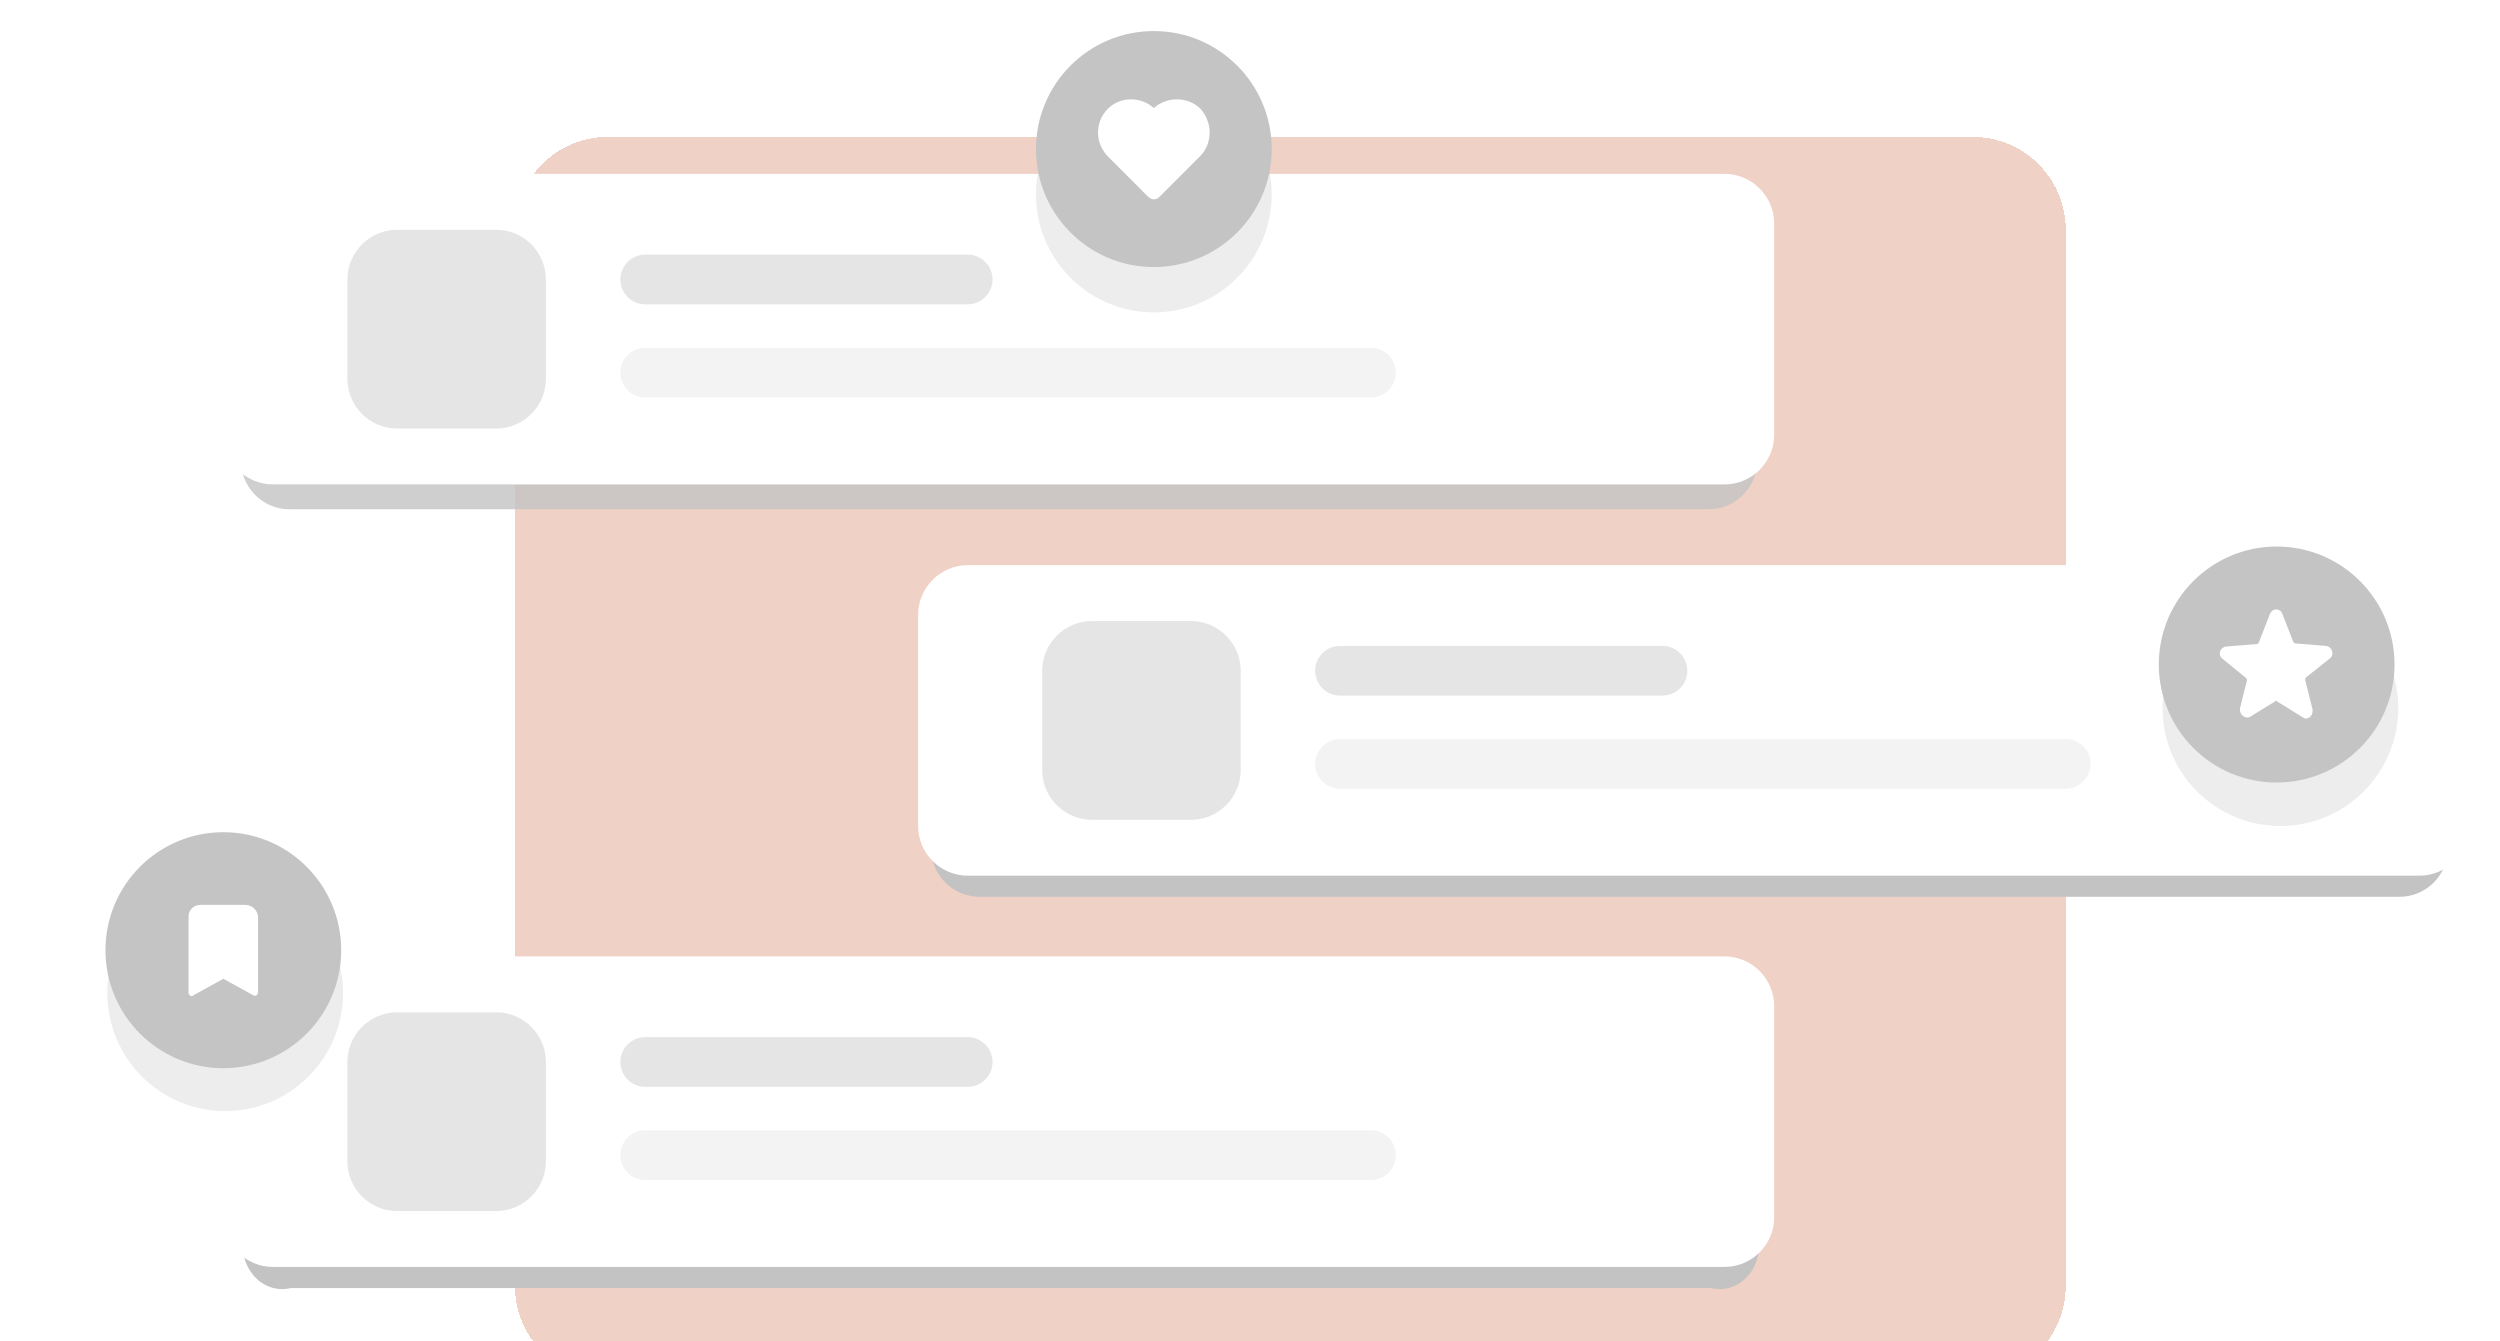 <svg width="533" height="286" viewBox="0 0 533 286" fill="none" xmlns="http://www.w3.org/2000/svg">
<g clip-path="url(#clip0_366_2525)">
<g filter="url(#filter0_d_366_2525)">
<path d="M129.613 21.186H420.581C431.558 21.186 440.42 30.057 440.42 41.047V266.139C440.42 277.129 431.558 286 420.581 286H129.613C118.636 286 109.774 277.129 109.774 266.139V41.047C109.774 30.057 118.636 21.186 129.613 21.186Z" fill="#EABEAF" fill-opacity="0.7" shape-rendering="crispEdges"/>
</g>
<g opacity="0.8">
<path d="M61.632 42.37H364.371C370.058 42.37 374.687 47.137 374.687 52.963V97.981C374.687 103.807 370.058 108.574 364.371 108.574H61.632C55.945 108.574 51.316 103.807 51.316 97.981V52.963C51.316 47.137 55.945 42.37 61.632 42.37Z" fill="#C3C3C3"/>
</g>
<path d="M58.193 37.075H367.677C373.497 37.075 378.258 41.842 378.258 47.668V92.686C378.258 98.512 373.497 103.279 367.677 103.279H58.193C52.374 103.279 47.613 98.512 47.613 92.686V47.668C47.613 41.842 52.374 37.075 58.193 37.075Z" fill="white"/>
<path d="M137.548 54.287H206.322C209.232 54.287 211.613 56.67 211.613 59.583C211.613 62.496 209.232 64.88 206.322 64.88H137.548C134.638 64.88 132.258 62.496 132.258 59.583C132.258 56.67 134.638 54.287 137.548 54.287Z" fill="#E5E5E5"/>
<path d="M137.548 74.148H292.29C295.2 74.148 297.58 76.532 297.58 79.445C297.58 82.358 295.2 84.741 292.29 84.741H137.548C134.638 84.741 132.258 82.358 132.258 79.445C132.258 76.532 134.638 74.148 137.548 74.148Z" fill="#F3F3F3"/>
<path d="M84.645 48.991H105.806C111.626 48.991 116.387 53.758 116.387 59.584V80.769C116.387 86.595 111.626 91.362 105.806 91.362H84.645C78.826 91.362 74.064 86.595 74.064 80.769V59.584C74.064 53.758 78.826 48.991 84.645 48.991Z" fill="#E5E5E5"/>
<g opacity="0.3">
<path d="M246 66.601C259.879 66.601 271.129 55.338 271.129 41.444C271.129 27.549 259.879 16.286 246 16.286C232.122 16.286 220.871 27.549 220.871 41.444C220.871 55.338 232.122 66.601 246 66.601Z" fill="#C3C3C3"/>
</g>
<path d="M246 56.936C259.879 56.936 271.129 45.673 271.129 31.779C271.129 17.884 259.879 6.621 246 6.621C232.122 6.621 220.871 17.884 220.871 31.779C220.871 45.673 232.122 56.936 246 56.936Z" fill="#C4C4C4"/>
<path d="M255.919 23.172C254.597 21.848 252.745 21.186 250.893 21.186C249.042 21.186 247.322 21.848 246 23.039C244.677 21.848 242.958 21.186 241.106 21.186C237.139 21.186 234.097 24.363 234.097 28.336C234.097 30.189 234.89 31.91 236.081 33.235L244.81 41.974C245.074 42.238 245.603 42.503 246 42.503C246.397 42.503 246.793 42.371 247.19 41.974L255.919 33.235C257.242 31.91 257.903 30.057 257.903 28.203C257.903 26.349 257.11 24.496 255.919 23.172Z" fill="white"/>
<path d="M208.836 126.582H511.574C517.262 126.582 521.891 131.216 521.891 136.91V180.869C521.891 186.563 517.262 191.197 511.574 191.197H208.836C203.149 191.197 198.52 186.563 198.52 180.869V136.91C198.52 131.216 203.149 126.582 208.836 126.582Z" fill="#C3C3C3"/>
<path d="M206.323 120.491H515.807C521.627 120.491 526.388 125.258 526.388 131.084V176.102C526.388 181.928 521.627 186.695 515.807 186.695H206.323C200.504 186.695 195.743 181.928 195.743 176.102V131.084C195.743 125.258 200.504 120.491 206.323 120.491Z" fill="white"/>
<path d="M285.678 137.705H354.452C357.361 137.705 359.742 140.088 359.742 143.001C359.742 145.914 357.361 148.298 354.452 148.298H285.678C282.768 148.298 280.387 145.914 280.387 143.001C280.387 140.088 282.768 137.705 285.678 137.705Z" fill="#E5E5E5"/>
<path d="M285.678 157.566H440.419C443.329 157.566 445.71 159.95 445.71 162.863C445.71 165.776 443.329 168.159 440.419 168.159H285.678C282.768 168.159 280.387 165.776 280.387 162.863C280.387 159.95 282.768 157.566 285.678 157.566Z" fill="#F3F3F3"/>
<path d="M232.774 132.408H253.936C259.755 132.408 264.516 137.175 264.516 143.001V164.186C264.516 170.012 259.755 174.779 253.936 174.779H232.774C226.955 174.779 222.194 170.012 222.194 164.186V143.001C222.194 137.175 226.955 132.408 232.774 132.408Z" fill="#E5E5E5"/>
<g opacity="0.3">
<path d="M486.181 176.103C500.059 176.103 511.31 164.84 511.31 150.945C511.31 137.051 500.059 125.788 486.181 125.788C472.302 125.788 461.052 137.051 461.052 150.945C461.052 164.84 472.302 176.103 486.181 176.103Z" fill="#C3C3C3"/>
</g>
<path d="M485.387 166.833C499.266 166.833 510.516 155.57 510.516 141.676C510.516 127.782 499.266 116.519 485.387 116.519C471.509 116.519 460.258 127.782 460.258 141.676C460.258 155.57 471.509 166.833 485.387 166.833Z" fill="#C4C4C4"/>
<path d="M496.761 140.353C497.423 139.823 497.423 138.896 496.894 138.234C496.629 137.97 496.232 137.705 495.836 137.705L489.355 137.175C489.223 137.175 489.091 137.043 488.958 136.91L486.578 130.819C486.445 130.422 486.181 130.157 485.784 130.025C485.387 129.893 485.123 129.893 484.726 130.025C484.329 130.29 484.065 130.555 483.932 130.952L481.552 137.043C481.552 137.175 481.287 137.307 481.155 137.307L474.674 137.837C474.145 137.837 473.616 138.234 473.352 138.764C473.087 139.426 473.352 140.088 473.881 140.485L478.907 144.59C479.039 144.722 479.039 144.855 479.039 145.119L477.584 150.945C477.452 151.607 477.716 152.27 478.245 152.667C478.774 153.064 479.568 153.064 479.965 152.667L485.123 149.489C485.255 149.357 485.387 149.357 485.387 149.489L490.942 152.932C491.207 153.064 491.339 153.196 491.603 153.196C491.868 153.196 492.132 153.064 492.397 152.932C492.926 152.534 493.058 152.005 493.058 151.343L491.471 144.987C491.471 144.855 491.471 144.59 491.603 144.457L496.761 140.353Z" fill="white"/>
<path d="M62.03 209.732H364.768C370.455 209.732 375.084 214.499 375.084 220.325V265.344C375.084 271.169 370.455 275.936 364.768 274.612H62.03C56.343 275.936 51.713 271.169 51.713 265.344V220.325C51.713 214.499 56.343 209.732 62.03 209.732Z" fill="#C3C3C3"/>
<path d="M58.193 203.907H367.677C373.497 203.907 378.258 208.674 378.258 214.5V259.518C378.258 265.344 373.497 270.111 367.677 270.111H58.193C52.374 270.111 47.613 265.344 47.613 259.518V214.5C47.613 208.674 52.374 203.907 58.193 203.907Z" fill="white"/>
<path d="M137.549 221.12H206.323C209.232 221.12 211.613 223.503 211.613 226.416C211.613 229.329 209.232 231.713 206.323 231.713H137.549C134.639 231.713 132.258 229.329 132.258 226.416C132.258 223.503 134.639 221.12 137.549 221.12Z" fill="#E5E5E5"/>
<path d="M137.549 240.981H292.291C295.2 240.981 297.581 243.365 297.581 246.278C297.581 249.191 295.2 251.574 292.291 251.574H137.549C134.639 251.574 132.258 249.191 132.258 246.278C132.258 243.365 134.639 240.981 137.549 240.981Z" fill="#F3F3F3"/>
<path d="M84.645 215.824H105.806C111.626 215.824 116.387 220.591 116.387 226.417V247.602C116.387 253.428 111.626 258.195 105.806 258.195H84.645C78.826 258.195 74.064 253.428 74.064 247.602V226.417C74.064 220.591 78.826 215.824 84.645 215.824Z" fill="#E5E5E5"/>
<g opacity="0.3">
<path d="M48.009 236.877C61.888 236.877 73.138 225.614 73.138 211.72C73.138 197.826 61.888 186.562 48.009 186.562C34.131 186.562 22.88 197.826 22.88 211.72C22.88 225.614 34.131 236.877 48.009 236.877Z" fill="#C3C3C3"/>
</g>
<path d="M47.613 227.74C61.491 227.74 72.742 216.476 72.742 202.582C72.742 188.688 61.491 177.425 47.613 177.425C33.734 177.425 22.484 188.688 22.484 202.582C22.484 216.476 33.734 227.74 47.613 227.74Z" fill="#C4C4C4"/>
<path d="M52.242 192.918H42.719C41.397 192.918 40.206 193.977 40.206 195.301V195.434V211.72C40.206 211.985 40.471 212.249 40.736 212.382C40.736 212.382 40.736 212.382 40.868 212.382C41 212.382 41.132 212.382 41.132 212.249L47.613 208.674L54.094 212.249C54.358 212.382 54.755 212.249 54.887 211.985C54.887 211.852 54.887 211.852 55.019 211.72V195.434C54.887 193.977 53.697 192.918 52.242 192.918Z" fill="white"/>
</g>
<defs>
<filter id="filter0_d_366_2525" x="79.774" y="-0.814" width="390.645" height="324.814" filterUnits="userSpaceOnUse" color-interpolation-filters="sRGB">
<feFlood flood-opacity="0" result="BackgroundImageFix"/>
<feColorMatrix in="SourceAlpha" type="matrix" values="0 0 0 0 0 0 0 0 0 0 0 0 0 0 0 0 0 0 127 0" result="hardAlpha"/>
<feOffset dy="8"/>
<feGaussianBlur stdDeviation="15"/>
<feComposite in2="hardAlpha" operator="out"/>
<feColorMatrix type="matrix" values="0 0 0 0 0.941 0 0 0 0 0.82 0 0 0 0 0.78 0 0 0 0.5 0"/>
<feBlend mode="normal" in2="BackgroundImageFix" result="effect1_dropShadow_366_2525"/>
<feBlend mode="normal" in="SourceGraphic" in2="effect1_dropShadow_366_2525" result="shape"/>
</filter>
<clipPath id="clip0_366_2525">
<rect width="533" height="286" fill="white"/>
</clipPath>
</defs>
</svg>
